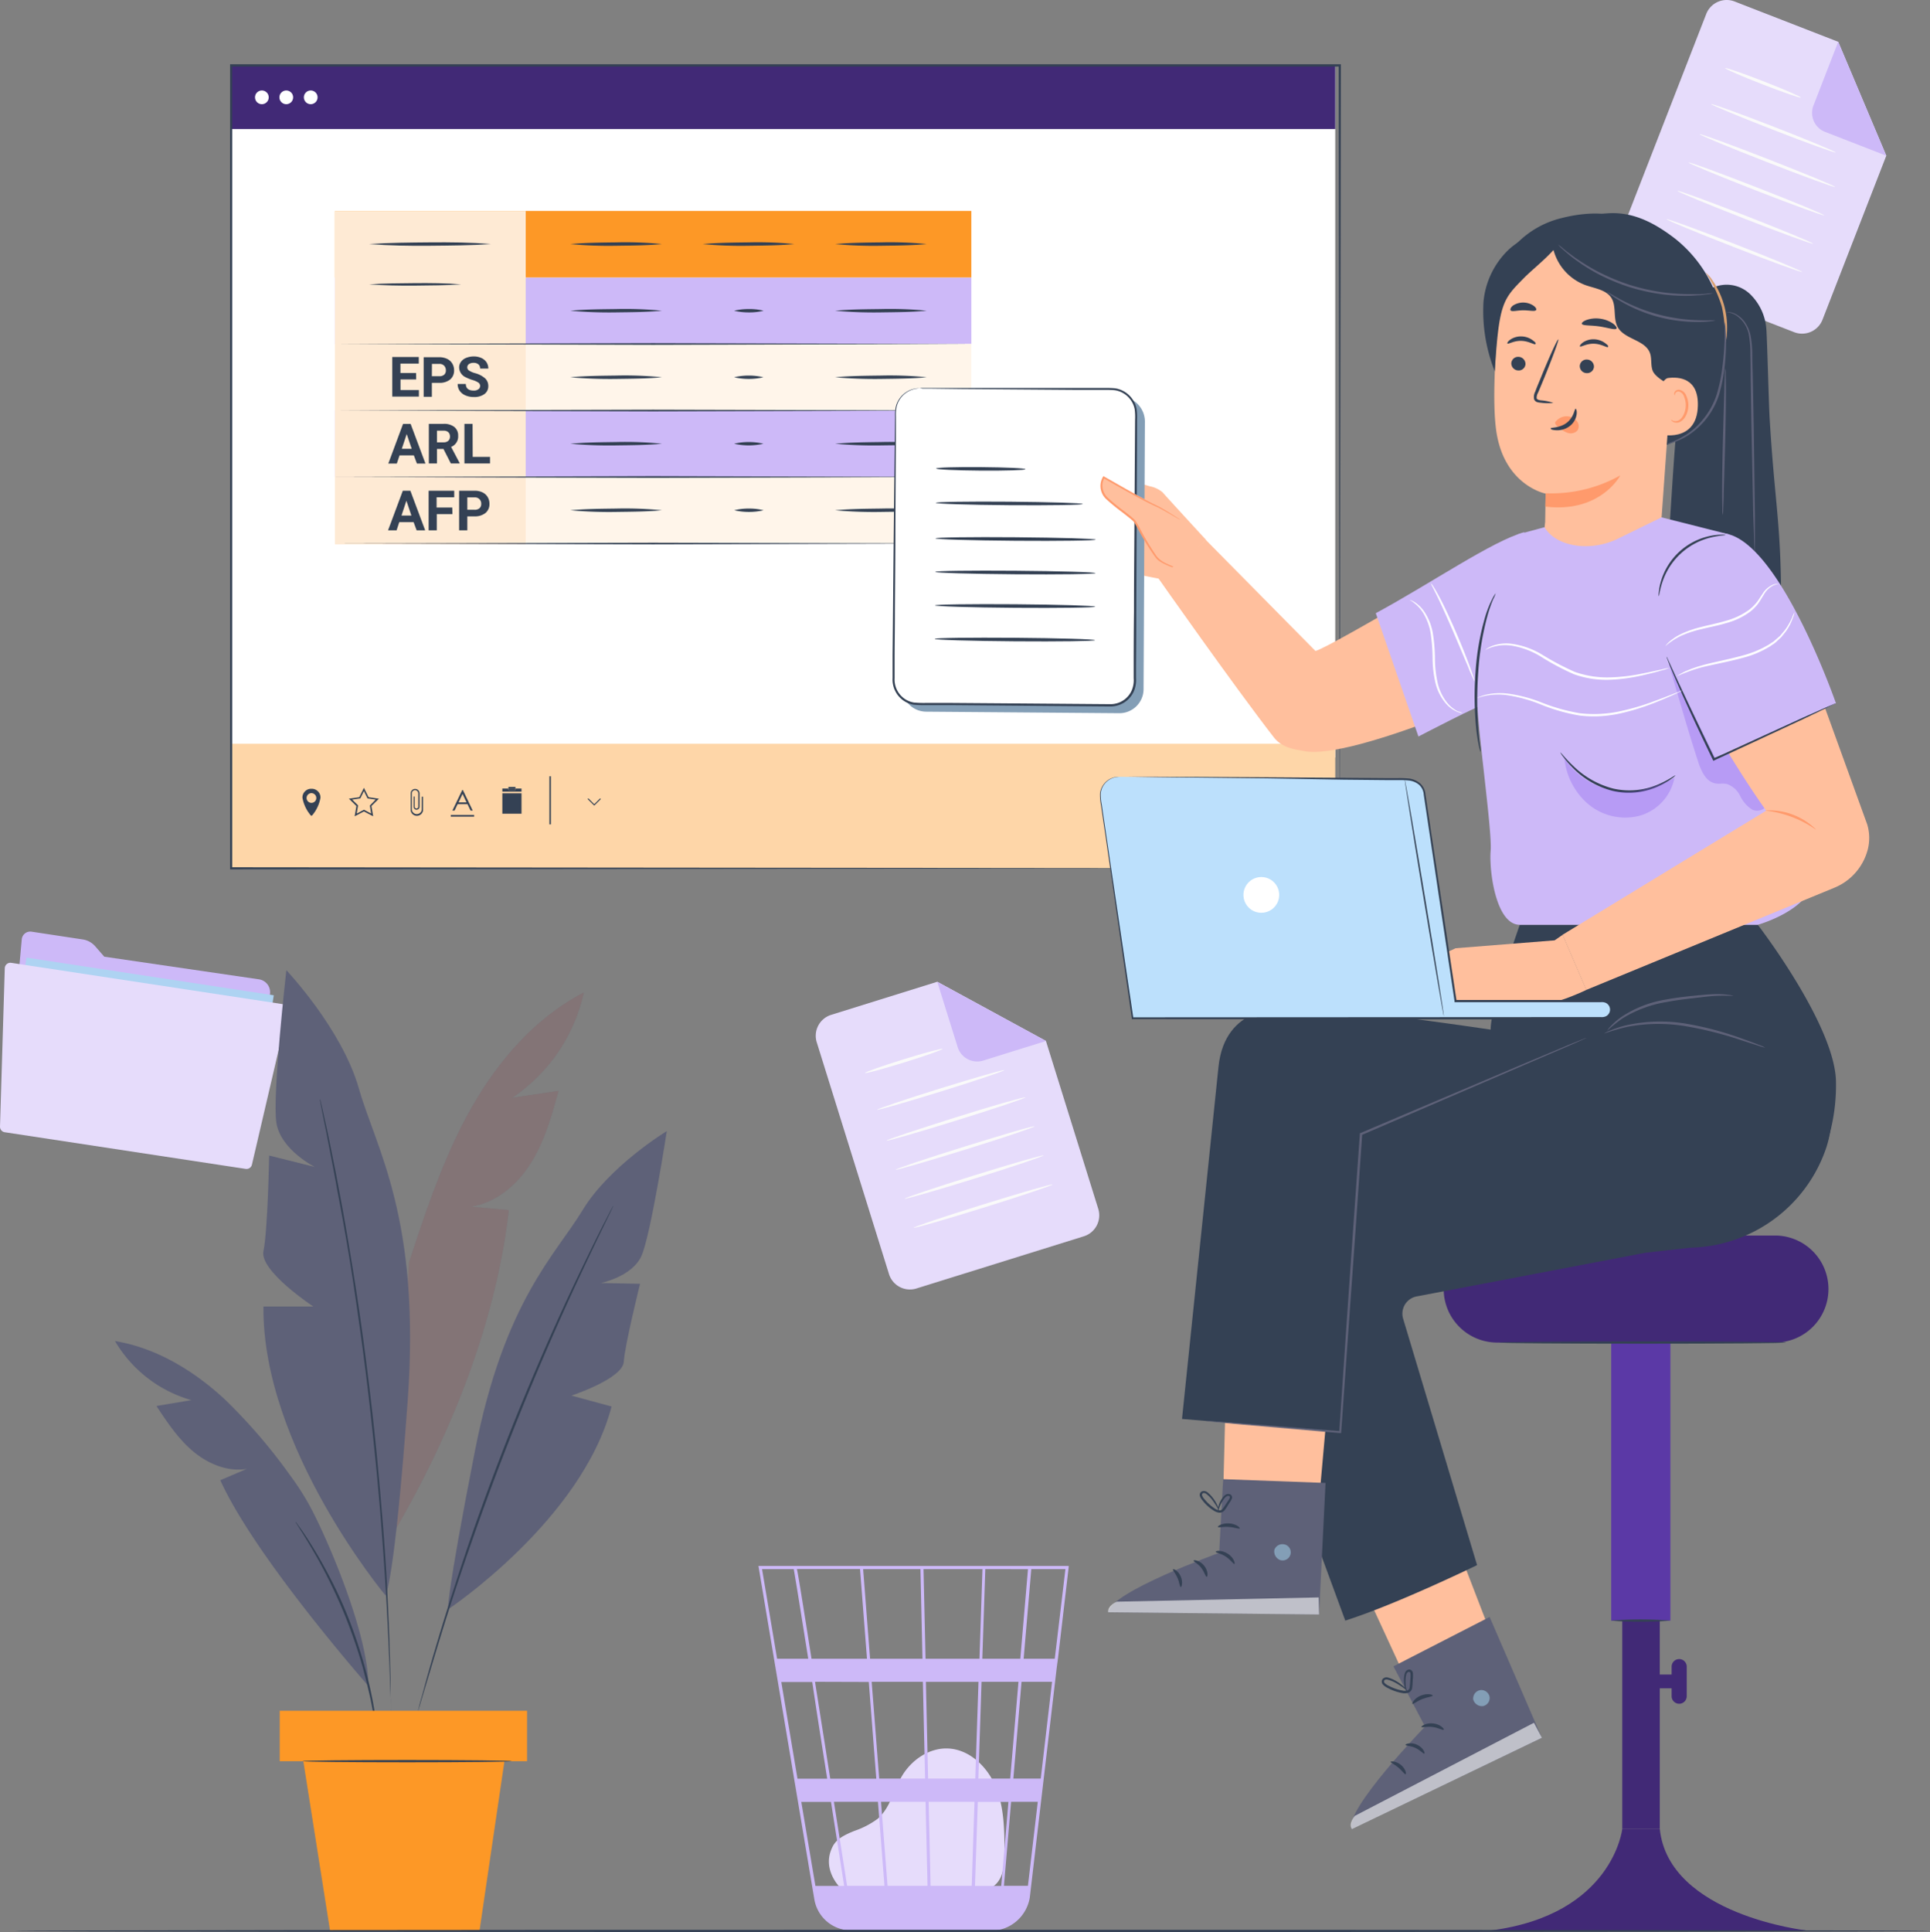 <svg xmlns="http://www.w3.org/2000/svg" width="400.064" height="400.399" viewBox="0 0 400.064 400.399">
  <rect x="0" y="0" width="400.064" height="400.399" fill="#808080" stroke="none"/>
  <g id="Capa_2" data-name="Capa 2" transform="translate(-28.049 -32.281)">
    <g id="Grupo_60096" data-name="Grupo 60096" transform="translate(28.049 32.281)">
      <g id="Grupo_60055" data-name="Grupo 60055" transform="translate(157.217 324.523)">
        <path id="Trazado_110429" data-name="Trazado 110429" d="M225.286,471.451c-1.38-1.185-4.422-4.917-2.078-9.259.884-1.592,2.706-2.379,4.422-3.086a17.632,17.632,0,0,0,4.793-2.485c2.6-2.211,3.316-5.881,5.041-8.843,1.99-3.387,5.686-5.925,9.6-5.748,4.475.2,8.207,3.856,9.9,8.021s1.769,8.8,1.769,13.265c0,2.485-.088,5.306-1.919,6.969-1.68,1.556-4.218,1.574-6.5,1.5l-24.461-.752" transform="translate(-207.741 -404.197)" fill="#e6dcfb"/>
        <path id="Trazado_110430" data-name="Trazado 110430" d="M270.147,399.25H205.83l11.585,69.084a7.711,7.711,0,0,0,5.492,6.146l.23.062c.186.053.371.115.566.15a8.007,8.007,0,0,0,1.309.15v.071l.31-.053h28.67a8.224,8.224,0,0,0,8.083-6.907l5.58-47.6.256-1.892h0l2.211-18.854Zm-12.133,44.066h-6.6l.663-20.048h7.649Zm2.352-20.048h6.323l-2.343,20.048h-5.677ZM241.513,465.54l-.4-17.413h9.5l-.575,17.413Zm-10.276-17.413h9.232l.407,17.413H232.59Zm.716,17.413h-7.747c-.734-4.7-1.689-10.815-2.733-17.413H230.6Zm-1.088-22.223L229.3,423.268h10.612l.46,20.048Zm10.134,0-.46-20.048h10.9l-.663,20.048Zm-.531-24.832-.424-18.571h12.221l-.619,18.571Zm-.637,0h-10.86l-1.441-18.571h11.877Zm-11.5,0h-11.5l-1.132-7.2c-1.2-7.508-1.654-10.338-1.9-11.4h13.088Zm.371,4.811,1.556,20.048h-9.542c-.318-2.034-.646-4.094-.964-6.19-.752-4.731-1.495-9.462-2.193-13.893Zm-8.587,20.048h-6.19L210.57,423.3h6.411c.911,6.164,2,13.062,3.1,20.021Zm.752,4.811c.946,6.022,1.884,11.965,2.733,17.413h-5.96l-2.927-17.413Zm29.846,17.413.584-17.413h6.35l-1.495,17.413Zm1.521-47.082.619-18.571H261.7l-1.592,18.571Zm-39.088-18.571c.256,1.344,1.433,8.649,3.007,18.571H209.7l-3.122-18.571Zm48.541,65.626h-4.97l1.486-17.413h5.527Zm5.562-47.055h-6.447l1.583-18.571h7.075Z" transform="translate(-205.83 -399.25)" fill="#cdb9f8"/>
      </g>
      <g id="Grupo_60057" data-name="Grupo 60057" transform="translate(169.097 203.458)">
        <g id="Grupo_60056" data-name="Grupo 60056">
          <path id="Trazado_110431" data-name="Trazado 110431" d="M274.832,315.1l-34.7,10.815a4.537,4.537,0,0,1-5.686-2.989l-14.972-48.019a4.537,4.537,0,0,1,2.989-5.7l22-6.862L266.97,274.6l10.851,34.807A4.554,4.554,0,0,1,274.832,315.1Z" transform="translate(-219.264 -262.35)" fill="#e6dcfb"/>
          <path id="Trazado_110432" data-name="Trazado 110432" d="M247.76,262.38l4.218,13.521a4.227,4.227,0,0,0,5.306,2.777l13-4.05Z" transform="translate(-222.56 -262.353)" fill="#cdb9f8"/>
        </g>
        <path id="Trazado_110433" data-name="Trazado 110433" d="M246.9,278.067c.053.168-3.493,1.433-7.959,2.812s-8.074,2.361-8.127,2.184,3.537-1.433,7.959-2.812S246.9,277.89,246.9,278.067Z" transform="translate(-220.599 -264.166)" fill="#fafafa"/>
        <path id="Trazado_110434" data-name="Trazado 110434" d="M260.01,283.049c.053.177-5.819,2.158-13.115,4.422s-13.265,3.971-13.265,3.8,5.819-2.158,13.115-4.422S259.957,282.88,260.01,283.049Z" transform="translate(-220.926 -264.743)" fill="#fafafa"/>
        <path id="Trazado_110435" data-name="Trazado 110435" d="M264.633,289.429c.053.177-6.349,2.326-14.3,4.8s-14.45,4.351-14.5,4.174,6.341-2.281,14.3-4.8S264.58,289.261,264.633,289.429Z" transform="translate(-221.18 -265.481)" fill="#fafafa"/>
        <path id="Trazado_110436" data-name="Trazado 110436" d="M266.759,296.238c.053.177-6.35,2.326-14.3,4.8S238,305.391,238,305.214s6.35-2.326,14.308-4.8S266.705,296.026,266.759,296.238Z" transform="translate(-221.431 -266.268)" fill="#fafafa"/>
        <path id="Trazado_110437" data-name="Trazado 110437" d="M268.874,303.048c.053.168-6.35,2.326-14.3,4.8s-14.441,4.342-14.494,4.174,6.341-2.326,14.3-4.8S268.821,302.872,268.874,303.048Z" transform="translate(-221.672 -267.056)" fill="#fafafa"/>
        <path id="Trazado_110438" data-name="Trazado 110438" d="M270.994,309.858c.053.168-6.35,2.317-14.3,4.8S242.253,319,242.2,318.826s6.35-2.326,14.3-4.8S270.941,309.682,270.994,309.858Z" transform="translate(-221.917 -267.844)" fill="#fafafa"/>
      </g>
      <g id="Grupo_60059" data-name="Grupo 60059" transform="translate(335.127)">
        <g id="Grupo_60058" data-name="Grupo 60058">
          <path id="Trazado_110439" data-name="Trazado 110439" d="M443.781,101.117,409.911,87.94a4.554,4.554,0,0,1-2.591-5.89l18.244-46.87a4.546,4.546,0,0,1,5.881-2.591l21.48,8.357,9.966,23.594L449.67,98.525a4.545,4.545,0,0,1-5.89,2.591Z" transform="translate(-407.01 -32.281)" fill="#e6dcfb"/>
          <path id="Trazado_110440" data-name="Trazado 110440" d="M458.221,42.07l-5.129,13.2a4.227,4.227,0,0,0,2.405,5.474l12.69,4.935Z" transform="translate(-412.307 -33.413)" fill="#cdb9f8"/>
        </g>
        <path id="Trazado_110441" data-name="Trazado 110441" d="M448.1,54.331c-.062.168-3.626-1.052-7.959-2.741s-7.782-3.184-7.72-3.352,3.635,1.052,7.959,2.741S448.17,54.163,448.1,54.331Z" transform="translate(-409.949 -34.125)" fill="#fafafa"/>
        <path id="Trazado_110442" data-name="Trazado 110442" d="M454.946,66.688c-.071.168-5.9-1.937-13.017-4.713s-12.84-5.147-12.779-5.306,5.9,1.946,13.017,4.713S455.008,66.538,454.946,66.688Z" transform="translate(-409.571 -35.101)" fill="#fafafa"/>
        <path id="Trazado_110443" data-name="Trazado 110443" d="M454.526,74.658c-.062.168-6.411-2.149-14.149-5.164s-14-5.607-13.937-5.775,6.411,2.14,14.149,5.164S454.6,74.481,454.526,74.658Z" transform="translate(-409.258 -35.916)" fill="#fafafa"/>
        <path id="Trazado_110444" data-name="Trazado 110444" d="M451.946,81.3c-.071.168-6.42-2.14-14.149-5.156s-14.008-5.607-13.937-5.784,6.411,2.149,14.149,5.164S452.008,81.13,451.946,81.3Z" transform="translate(-408.959 -36.684)" fill="#fafafa"/>
        <path id="Trazado_110445" data-name="Trazado 110445" d="M449.326,87.947c-.062.168-6.411-2.14-14.149-5.164s-14-5.607-13.937-5.784,6.411,2.14,14.149,5.164S449.424,87.779,449.326,87.947Z" transform="translate(-408.656 -37.452)" fill="#fafafa"/>
        <path id="Trazado_110446" data-name="Trazado 110446" d="M446.776,94.569c-.071.168-6.42-2.14-14.149-5.156s-14.008-5.607-13.937-5.775,6.411,2.14,14.149,5.156S446.838,94.419,446.776,94.569Z" transform="translate(-408.361 -38.22)" fill="#fafafa"/>
      </g>
      <g id="Grupo_60060" data-name="Grupo 60060" transform="translate(0 193.062)">
        <path id="Trazado_110447" data-name="Trazado 110447" d="M82,260.486a2.706,2.706,0,0,1,2.282,3.078c-.141.946-.274,1.875-.336,2.282l-3.122,20.481a1.769,1.769,0,0,1-2.025,1.5L31.932,280.7a1.769,1.769,0,0,1-1.5-1.937l2.4-26.53a1.769,1.769,0,0,1,2.043-1.618l10.612,1.609a4.271,4.271,0,0,1,2.538,1.38l1.91,2.193Z" transform="translate(-28.323 -250.595)" fill="#cdb9f8"/>
        <rect id="Rectángulo_8909" data-name="Rectángulo 8909" width="51.848" height="31.288" transform="translate(5.488 5.396) rotate(8.65)" fill="#aed3f2"/>
        <path id="Trazado_110448" data-name="Trazado 110448" d="M29.04,258.987l-.99,32.853a1.15,1.15,0,0,0,.973,1.176l49.956,7.6a1.15,1.15,0,0,0,1.291-.884l7.42-31.836a1.15,1.15,0,0,0-.937-1.406l-56.385-8.578a1.159,1.159,0,0,0-1.326,1.079Z" transform="translate(-28.049 -251.439)" fill="#e6dcfb"/>
      </g>
      <g id="Grupo_60062" data-name="Grupo 60062" transform="translate(23.833 201.07)">
        <path id="Trazado_110449" data-name="Trazado 110449" d="M159.751,264.86c-10.134,5.244-17.9,14.282-23.488,24.24s-9.188,20.87-12.761,31.712l-3.122,55.908c11.8-20.057,21.224-43.642,23.815-66.767l-7.844-.7c5.262-.8,9.675-4.616,12.487-9.135s4.254-9.728,5.669-14.866l-9.577,1.424A35.462,35.462,0,0,0,159.751,264.86Z" transform="translate(-62.562 -260.253)" fill="#5e6178"/>
        <g id="Grupo_60061" data-name="Grupo 60061" transform="translate(57.818 4.607)" opacity="0.3">
          <path id="Trazado_110450" data-name="Trazado 110450" d="M159.751,264.86c-10.134,5.244-17.9,14.282-23.488,24.24s-9.188,20.87-12.761,31.712l-3.122,55.908c11.8-20.057,21.224-43.642,23.815-66.767l-7.844-.7c5.262-.8,9.675-4.616,12.487-9.135s4.254-9.728,5.669-14.866l-9.577,1.424A35.462,35.462,0,0,0,159.751,264.86Z" transform="translate(-120.38 -264.86)" fill="#d9a171"/>
        </g>
        <path id="Trazado_110451" data-name="Trazado 110451" d="M115.094,389.214S89.5,358.58,89.794,329.344h10.338s-11.222-7.393-10.338-11.5,1.185-19.791,1.185-19.791l9.454,2.361s-7.075-3.537-7.959-9.153,2.069-31.615,2.069-31.615,11.5,12.115,15.034,24.523,12.849,26.884,10.117,64.689S115.094,389.214,115.094,389.214Z" transform="translate(-59.019 -259.65)" fill="#5e6178"/>
        <path id="Trazado_110452" data-name="Trazado 110452" d="M133.079,396.465S160.811,378,166.966,354.424l-8.313-2.264s10.612-3.484,10.842-7,3.378-16.166,3.378-16.166l-8.118-.168s6.473-1.3,8.41-5.615,5.253-25.867,5.253-25.867-11.912,7.216-17.474,16.413-16.21,18.8-22.285,49.8S133.079,396.465,133.079,396.465Z" transform="translate(-64.03 -264.01)" fill="#5e6178"/>
        <path id="Trazado_110453" data-name="Trazado 110453" d="M103.05,289.83a1.239,1.239,0,0,1,.1.318c.053.23.124.548.221.937l.814,3.635c.354,1.583.769,3.537,1.212,5.766s.99,4.82,1.5,7.667c1.1,5.677,2.255,12.469,3.449,20.021s2.3,15.918,3.325,24.655,1.769,17.147,2.388,24.761.99,14.5,1.212,20.278c.15,2.892.212,5.509.283,7.8s.124,4.28.133,5.9,0,2.839.044,3.723v.964a2.465,2.465,0,0,1,0,.336,1.255,1.255,0,0,1,0-.336v-.964c0-.884-.071-2.131-.133-3.723s-.106-3.59-.212-5.89-.186-4.908-.354-7.791c-.274-5.775-.725-12.646-1.318-20.269s-1.415-15.98-2.414-24.761-2.167-17.085-3.3-24.638-2.379-14.362-3.458-20c-.5-2.848-1.008-5.421-1.441-7.676s-.8-4.192-1.132-5.775-.548-2.794-.725-3.652c-.071-.407-.133-.716-.177-.955A1.891,1.891,0,0,1,103.05,289.83Z" transform="translate(-60.558 -263.141)" fill="#344154"/>
        <path id="Trazado_110454" data-name="Trazado 110454" d="M107.529,418.031s-23.426-26.574-30.7-42.642l5.492-2.343c-3.979.654-8.056-1.052-11.143-3.652s-5.359-6.013-7.579-9.383l7.234-1.22A26.893,26.893,0,0,1,55,346.55c8.534,1.406,16.254,6.093,22.621,11.947a113.533,113.533,0,0,1,13.707,15.918,53.483,53.483,0,0,1,5.306,8.755C100.614,391.271,107.538,408.268,107.529,418.031Z" transform="translate(-55 -269.702)" fill="#5e6178"/>
        <path id="Trazado_110455" data-name="Trazado 110455" d="M166.527,314.83a1.017,1.017,0,0,1-.106.274c-.1.195-.212.451-.363.769-.336.707-.814,1.689-1.424,2.945-1.256,2.556-3.033,6.27-5.191,10.868s-4.643,10.126-7.313,16.3-5.465,13-8.269,20.234-5.306,14.193-7.5,20.543-4.05,12.115-5.545,16.979-2.653,8.8-3.475,11.5c-.4,1.335-.707,2.388-.929,3.139-.106.336-.186.6-.256.814a1.266,1.266,0,0,1-.1.274,1.122,1.122,0,0,1,.053-.292c.053-.212.124-.486.2-.822l.884-3.166c.725-2.75,1.857-6.712,3.325-11.576s3.3-10.612,5.456-17.023,4.678-13.327,7.464-20.57,5.642-14.07,8.322-20.242,5.209-11.673,7.411-16.263,4.015-8.277,5.306-10.807c.646-1.238,1.15-2.211,1.5-2.909l.407-.752a1.132,1.132,0,0,1,.133-.212Z" transform="translate(-63.219 -266.033)" fill="#344154"/>
        <path id="Trazado_110456" data-name="Trazado 110456" d="M114.4,434.308a1.672,1.672,0,0,1-.106-.486c-.062-.371-.141-.84-.23-1.406-.177-1.229-.486-3-.884-5.173s-1.026-4.74-1.769-7.57-1.769-5.89-2.945-9.047-2.5-6.111-3.776-8.746-2.538-4.952-3.652-6.862-2.06-3.449-2.733-4.484l-.761-1.211a1.769,1.769,0,0,1-.239-.442,2.155,2.155,0,0,1,.318.389l.831,1.158c.725,1.008,1.716,2.52,2.865,4.422s2.45,4.218,3.767,6.845a87.458,87.458,0,0,1,3.829,8.773c1.176,3.175,2.149,6.261,2.918,9.1s1.318,5.43,1.7,7.623.646,3.971.769,5.209l.133,1.424A1.9,1.9,0,0,1,114.4,434.308Z" transform="translate(-59.894 -274.598)" fill="#344154"/>
        <rect id="Rectángulo_8910" data-name="Rectángulo 8910" width="51.265" height="10.453" transform="translate(34.153 153.467)" fill="#fd9826"/>
        <path id="Trazado_110457" data-name="Trazado 110457" d="M99.15,445.01l5.545,35.17h30.969l5.173-35.17Z" transform="translate(-60.107 -281.09)" fill="#fd9826"/>
        <path id="Trazado_110458" data-name="Trazado 110458" d="M142.335,444.969c0,.133-9.728.239-21.657.239s-21.657-.106-21.657-.239,9.728-.239,21.657-.239S142.335,444.845,142.335,444.969Z" transform="translate(-60.092 -281.058)" fill="#344154"/>
      </g>
      <g id="Grupo_60067" data-name="Grupo 60067" transform="translate(47.693 13.317)">
        <g id="Grupo_60066" data-name="Grupo 60066" transform="translate(0.088 0.283)">
          <rect id="Rectángulo_8911" data-name="Rectángulo 8911" width="228.909" height="143.386" transform="translate(0.088)" fill="#fff"/>
          <path id="Rectángulo_8912" data-name="Rectángulo 8912" d="M0,0H228.909V13.141H0Z" transform="translate(0.088)" fill="#412976"/>
          <path id="Rectángulo_8913" data-name="Rectángulo 8913" d="M0,0H229V25.849H0Z" transform="translate(0 140.538)" fill="#fed6a8"/>
          <path id="Trazado_110459" data-name="Trazado 110459" d="M115.464,219.469l-1.68-.248-.752-1.521-.752,1.521-1.68.248,1.212,1.185-.009.08-.274,1.6,1.5-.8,1.5.8-.283-1.68.053-.053Z" transform="translate(-85.379 -67.328)" fill="none" opacity="0"/>
          <path id="Trazado_110460" data-name="Trazado 110460" d="M100.918,218.15a1.008,1.008,0,1,0,1.008,1.008A1.008,1.008,0,0,0,100.918,218.15Z" transform="translate(-84.142 -67.38)" fill="none" opacity="0"/>
          <path id="Trazado_110461" data-name="Trazado 110461" d="M135.169,220.346h2.052l.646,1.335h.433l-2.043-4.271h-.115l-2.052,4.271h.442Zm1.026-2.131.831,1.769h-1.663Z" transform="translate(-88.096 -67.295)" fill="#344154"/>
          <rect id="Rectángulo_8914" data-name="Rectángulo 8914" width="4.846" height="0.345" transform="translate(45.658 155.298)" fill="#344154"/>
          <path id="Trazado_110462" data-name="Trazado 110462" d="M100.974,217.13h-.327a1.813,1.813,0,0,0-1.707,1.839,7.694,7.694,0,0,0,1.707,3.652s.124.221.327,0a7.693,7.693,0,0,0,1.707-3.652A1.813,1.813,0,0,0,100.974,217.13Zm-.168,2.918a1.008,1.008,0,1,1,1.008-1.008,1.008,1.008,0,0,1-1.008,1.008Z" transform="translate(-84.03 -67.262)" fill="#344154"/>
          <path id="Trazado_110463" data-name="Trazado 110463" d="M126.618,221.437a1.044,1.044,0,0,1-2.078,0v-3.352a.672.672,0,0,1,1.344,0v2.839h0a.389.389,0,0,1-.371.3.4.4,0,0,1-.371-.3v-2.193h-.221v2.1h0v.1h0a.619.619,0,0,0,.61.539.637.637,0,0,0,.619-.539h0v-.053a.381.381,0,0,1,0-.044h0V218.05h0a.92.92,0,0,0-1.839,0h0v3.537h0a1.291,1.291,0,0,0,2.565,0h0v-2.821h-.248Z" transform="translate(-86.965 -67.262)" fill="#344154"/>
          <path id="Trazado_110464" data-name="Trazado 110464" d="M113.9,218.846l-.955-1.946-.964,1.946-2.149.31,1.556,1.521-.363,2.131,1.919-1.008,1.919,1.008-.363-2.131,1.548-1.521Zm.548,3.4-1.5-.8-1.5.8.274-1.592v-.124l-1.212-1.185,1.68-.248.752-1.521.752,1.521,1.68.248-1.15,1.185-.053.053Z" transform="translate(-85.29 -67.236)" fill="#344154"/>
          <path id="Trazado_110465" data-name="Trazado 110465" d="M157.14,214.2h-.31v9.966h.31ZM156.98,224.166Z" transform="translate(-90.726 -66.923)" fill="#344154"/>
          <rect id="Rectángulo_8915" data-name="Rectángulo 8915" width="3.971" height="4.227" transform="translate(56.35 150.805)" fill="#344154"/>
          <path id="Trazado_110466" data-name="Trazado 110466" d="M147.056,217.07v.318h1.459v-.318h1.256v.646H145.8v-.646Z" transform="translate(-89.45 -67.255)" fill="#344154"/>
          <rect id="Rectángulo_8916" data-name="Rectángulo 8916" width="1.459" height="0.327" transform="translate(57.605 149.488)" fill="#344154"/>
          <rect id="Rectángulo_8917" data-name="Rectángulo 8917" width="1.459" height="0.327" transform="translate(57.605 149.815)" fill="#344154"/>
          <path id="Trazado_110467" data-name="Trazado 110467" d="M167.161,220.59l1.22-1.22.142.15-1.362,1.362-1.371-1.362.15-.15Z" transform="translate(-91.763 -67.521)" fill="#344154"/>
          <g id="Grupo_60063" data-name="Grupo 60063" transform="translate(5.076 5.147)">
            <circle id="Elipse_4285" data-name="Elipse 4285" cx="1.424" cy="1.424" r="1.424" fill="#fff"/>
            <circle id="Elipse_4286" data-name="Elipse 4286" cx="1.424" cy="1.424" r="1.424" transform="translate(5.058)" fill="#fff"/>
            <circle id="Elipse_4287" data-name="Elipse 4287" cx="1.424" cy="1.424" r="1.424" transform="translate(10.126)" fill="#fff"/>
          </g>
          <g id="Grupo_60065" data-name="Grupo 60065" transform="translate(21.648 30.112)">
            <rect id="Rectángulo_8918" data-name="Rectángulo 8918" width="131.916" height="13.787" transform="translate(0 13.796)" fill="#cdb9f8"/>
            <rect id="Rectángulo_8919" data-name="Rectángulo 8919" width="131.916" height="13.787" fill="#fd9826"/>
            <rect id="Rectángulo_8920" data-name="Rectángulo 8920" width="131.916" height="13.787" transform="translate(0 27.565)" fill="#fff5ea"/>
            <rect id="Rectángulo_8921" data-name="Rectángulo 8921" width="131.916" height="13.787" transform="translate(0 41.36)" fill="#cdb9f8"/>
            <rect id="Rectángulo_8922" data-name="Rectángulo 8922" width="131.916" height="13.787" transform="translate(0 55.147)" fill="#fff5ea"/>
            <rect id="Rectángulo_8923" data-name="Rectángulo 8923" width="39.547" height="69.102" fill="#feead4"/>
            <path id="Trazado_110468" data-name="Trazado 110468" d="M106.56,112.858l65.954-.168,65.954.168-65.954.186Z" transform="translate(-106.56 -85.293)" fill="#344154"/>
            <path id="Trazado_110469" data-name="Trazado 110469" d="M106.56,128.458l65.954-.168,65.954.168-65.954.177Z" transform="translate(-106.56 -87.098)" fill="#344154"/>
            <path id="Trazado_110470" data-name="Trazado 110470" d="M106.56,144.046l65.954-.186,65.954.186-65.954.168Z" transform="translate(-106.56 -88.899)" fill="#344154"/>
            <path id="Trazado_110471" data-name="Trazado 110471" d="M106.56,159.628l65.954-.168,65.954.168-65.954.177Z" transform="translate(-106.56 -90.703)" fill="#344154"/>
            <path id="Trazado_110472" data-name="Trazado 110472" d="M114.55,89.423c4.209-.274,8.419-.31,12.628-.345s8.419,0,12.637.345c-4.218.292-8.419.31-12.637.354S118.759,89.742,114.55,89.423Z" transform="translate(-107.484 -82.561)" fill="#344154"/>
            <path id="Trazado_110473" data-name="Trazado 110473" d="M114.55,98.885c3.184-.212,6.367-.23,9.551-.256s6.367,0,9.56.256c-3.192.212-6.367.221-9.56.256S117.734,99.1,114.55,98.885Z" transform="translate(-107.484 -83.666)" fill="#344154"/>
            <path id="Trazado_110474" data-name="Trazado 110474" d="M161.73,89.422c3.157-.274,6.332-.31,9.489-.345a77.439,77.439,0,0,1,9.5.345c-3.157.292-6.323.31-9.5.354A85.247,85.247,0,0,1,161.73,89.422Z" transform="translate(-112.941 -82.559)" fill="#344154"/>
            <path id="Trazado_110475" data-name="Trazado 110475" d="M161.73,105.05c3.157-.3,6.332-.31,9.489-.354a75.725,75.725,0,0,1,9.5.354c-3.157.292-6.323.3-9.5.345A89.725,89.725,0,0,1,161.73,105.05Z" transform="translate(-112.941 -84.366)" fill="#344154"/>
            <path id="Trazado_110476" data-name="Trazado 110476" d="M161.73,120.641c3.157-.292,6.332-.31,9.489-.354a77.442,77.442,0,0,1,9.5.354c-3.157.292-6.323.3-9.5.345A94.717,94.717,0,0,1,161.73,120.641Z" transform="translate(-112.941 -86.169)" fill="#344154"/>
            <path id="Trazado_110477" data-name="Trazado 110477" d="M161.73,136.212c3.157-.274,6.332-.3,9.489-.345a77.442,77.442,0,0,1,9.5.345c-3.157.3-6.323.31-9.5.354A87.431,87.431,0,0,1,161.73,136.212Z" transform="translate(-112.941 -87.971)" fill="#344154"/>
            <path id="Trazado_110478" data-name="Trazado 110478" d="M161.73,151.811c3.157-.292,6.332-.31,9.489-.354a77.436,77.436,0,0,1,9.5.354c-3.157.292-6.323.3-9.5.345a89.731,89.731,0,0,1-9.489-.345Z" transform="translate(-112.941 -89.775)" fill="#344154"/>
            <path id="Trazado_110479" data-name="Trazado 110479" d="M192.76,89.422c3.175-.274,6.332-.31,9.507-.345a77.363,77.363,0,0,1,9.489.345c-3.166.292-6.332.31-9.489.354a85.485,85.485,0,0,1-9.507-.354Z" transform="translate(-116.531 -82.559)" fill="#344154"/>
            <path id="Trazado_110480" data-name="Trazado 110480" d="M200.13,151.814a12.5,12.5,0,0,1,3.077-.354,12.09,12.09,0,0,1,3.024.354,13.468,13.468,0,0,1-6.058,0Z" transform="translate(-117.383 -89.778)" fill="#344154"/>
            <path id="Trazado_110481" data-name="Trazado 110481" d="M200.13,136.215a13.512,13.512,0,0,1,6.067,0A13.265,13.265,0,0,1,200.13,136.215Z" transform="translate(-117.383 -87.975)" fill="#344154"/>
            <path id="Trazado_110482" data-name="Trazado 110482" d="M200.13,120.644a13.265,13.265,0,0,1,6.067,0A13.512,13.512,0,0,1,200.13,120.644Z" transform="translate(-117.383 -86.173)" fill="#344154"/>
            <path id="Trazado_110483" data-name="Trazado 110483" d="M200.13,105.054a12.5,12.5,0,0,1,3.077-.354,11.69,11.69,0,0,1,3.024.354,12.072,12.072,0,0,1-3.024.345,12.938,12.938,0,0,1-3.077-.345Z" transform="translate(-117.383 -84.369)" fill="#344154"/>
            <path id="Trazado_110484" data-name="Trazado 110484" d="M223.8,89.422c3.166-.274,6.323-.31,9.5-.345a77.3,77.3,0,0,1,9.489.345c-3.157.292-6.332.31-9.489.354a85.326,85.326,0,0,1-9.5-.354Z" transform="translate(-120.121 -82.559)" fill="#344154"/>
            <path id="Trazado_110485" data-name="Trazado 110485" d="M223.8,105.05c3.166-.3,6.323-.31,9.5-.354a75.6,75.6,0,0,1,9.489.354c-3.157.292-6.332.3-9.489.345a89.8,89.8,0,0,1-9.5-.345Z" transform="translate(-120.121 -84.366)" fill="#344154"/>
            <path id="Trazado_110486" data-name="Trazado 110486" d="M223.8,120.641c3.166-.292,6.323-.31,9.5-.354a77.3,77.3,0,0,1,9.489.354c-3.157.292-6.332.3-9.489.345a94.792,94.792,0,0,1-9.5-.345Z" transform="translate(-120.121 -86.169)" fill="#344154"/>
            <path id="Trazado_110487" data-name="Trazado 110487" d="M223.8,136.212c3.166-.274,6.323-.3,9.5-.345a77.31,77.31,0,0,1,9.489.345c-3.157.3-6.332.31-9.489.354a87.548,87.548,0,0,1-9.5-.354Z" transform="translate(-120.121 -87.971)" fill="#344154"/>
            <path id="Trazado_110488" data-name="Trazado 110488" d="M223.8,151.811c3.166-.292,6.323-.31,9.5-.354a77.3,77.3,0,0,1,9.489.354c-3.157.292-6.332.3-9.489.345A89.818,89.818,0,0,1,223.8,151.811Z" transform="translate(-120.121 -89.775)" fill="#344154"/>
            <g id="Grupo_60064" data-name="Grupo 60064" transform="translate(11.01 30.155)">
              <path id="Trazado_110489" data-name="Trazado 110489" d="M124.952,120.592h-3.246v2.2h3.811v1.353H120V115.94h5.492v1.371h-3.8v1.954h3.245Z" transform="translate(-119.125 -115.825)" fill="#344154"/>
              <path id="Trazado_110490" data-name="Trazado 110490" d="M129.058,121.3V124.2h-1.7V115.99h3.219a3.768,3.768,0,0,1,1.627.336,2.494,2.494,0,0,1,1.079.964,2.653,2.653,0,0,1,.38,1.415,2.379,2.379,0,0,1-.822,1.91,3.484,3.484,0,0,1-2.264.69Zm0-1.371h1.521a1.468,1.468,0,0,0,1.026-.31,1.141,1.141,0,0,0,.354-.884,1.362,1.362,0,0,0-.354-.982,1.335,1.335,0,0,0-.982-.38h-1.548Z" transform="translate(-119.976 -115.83)" fill="#344154"/>
              <path id="Trazado_110491" data-name="Trazado 110491" d="M139.993,121.983a.884.884,0,0,0-.345-.734,4.289,4.289,0,0,0-1.212-.548,8.133,8.133,0,0,1-1.4-.557,2.282,2.282,0,0,1-1.4-2.034,1.937,1.937,0,0,1,.38-1.185,2.352,2.352,0,0,1,1.07-.814,4.1,4.1,0,0,1,1.583-.3,3.7,3.7,0,0,1,1.565.318,2.5,2.5,0,0,1,1.07.884,2.414,2.414,0,0,1,.38,1.318h-1.7a1.105,1.105,0,0,0-.354-.884,1.486,1.486,0,0,0-1-.31,1.618,1.618,0,0,0-.964.256.831.831,0,0,0-.345.7.787.787,0,0,0,.407.663,4.351,4.351,0,0,0,1.185.513,5.111,5.111,0,0,1,2.1,1.079,2.122,2.122,0,0,1,.663,1.6,1.981,1.981,0,0,1-.814,1.671,3.537,3.537,0,0,1-2.167.6,4.227,4.227,0,0,1-1.769-.345,2.733,2.733,0,0,1-1.185-.946,2.45,2.45,0,0,1-.407-1.406h1.689c0,.884.548,1.362,1.627,1.362a1.512,1.512,0,0,0,.937-.248.778.778,0,0,0,.389-.654Z" transform="translate(-120.9 -115.809)" fill="#344154"/>
              <path id="Trazado_110492" data-name="Trazado 110492" d="M124.367,138.148H121.4l-.566,1.689H119.07l3.051-8.207H123.7l3.069,8.207H125Zm-2.5-1.371h2.052l-1.035-3.051Z" transform="translate(-119.017 -117.639)" fill="#344154"/>
              <path id="Trazado_110493" data-name="Trazado 110493" d="M131.6,136.809h-1.344v3.007H128.57v-8.207h3.051a3.422,3.422,0,0,1,2.237.646,2.229,2.229,0,0,1,.787,1.831,2.3,2.3,0,0,1-1.459,2.3l1.769,3.352v.08h-1.822Zm-1.344-1.371h1.362a1.433,1.433,0,0,0,.99-.318,1.176,1.176,0,0,0,.345-.884,1.247,1.247,0,0,0-.327-.884,1.371,1.371,0,0,0-1.008-.327h-1.362Z" transform="translate(-120.116 -117.636)" fill="#344154"/>
              <path id="Trazado_110494" data-name="Trazado 110494" d="M138.626,138.455h3.59v1.362H136.91V131.61H138.6Z" transform="translate(-121.08 -117.637)" fill="#344154"/>
              <path id="Trazado_110495" data-name="Trazado 110495" d="M124.307,153.789h-2.971l-.557,1.7H119.01l3.06-8.207h1.565l3.069,8.207h-1.769Zm-2.511-1.362h2.052l-1.035-3.077Z" transform="translate(-119.01 -119.45)" fill="#344154"/>
              <path id="Trazado_110496" data-name="Trazado 110496" d="M133.455,152.126h-3.245v3.36H128.52V147.28h5.306v1.362h-3.652v2.122h3.245Z" transform="translate(-120.11 -119.45)" fill="#344154"/>
              <path id="Trazado_110497" data-name="Trazado 110497" d="M137.368,152.595v2.892h-1.7V147.28h3.2a3.644,3.644,0,0,1,1.627.336,2.476,2.476,0,0,1,1.079.955,2.653,2.653,0,0,1,.38,1.424,2.361,2.361,0,0,1-.822,1.9,3.537,3.537,0,0,1-2.29.7Zm0-1.371h1.5a1.468,1.468,0,0,0,1.026-.318,1.141,1.141,0,0,0,.354-.884,1.273,1.273,0,0,0-1.335-1.362h-1.548Z" transform="translate(-120.937 -119.449)" fill="#344154"/>
            </g>
          </g>
        </g>
        <path id="Trazado_110498" data-name="Trazado 110498" d="M311.977,214.01c0-1.6-.071-65.485-.195-166.387l.195.195H82.175l.239-.239V213.966l-.212-.212,229.82.212-229.82.221H81.98V47.34H312.234v.195C312.057,148.525,311.986,212.41,311.977,214.01Z" transform="translate(-81.98 -47.34)" fill="#344154"/>
      </g>
      <g id="Grupo_60095" data-name="Grupo 60095" transform="translate(185.011 44.168)">
        <g id="Grupo_60068" data-name="Grupo 60068" transform="translate(114.248 211.88)">
          <rect id="Rectángulo_8924" data-name="Rectángulo 8924" width="5.315" height="2.856" transform="translate(43.5 90.98)" fill="#412976"/>
          <rect id="Rectángulo_8925" data-name="Rectángulo 8925" width="12.266" height="60.833" transform="translate(34.728 18.978)" fill="#5b39a6"/>
          <path id="Trazado_110499" data-name="Trazado 110499" d="M435.154,344H377.548a11.09,11.09,0,0,1-11.1-11.09h0a11.09,11.09,0,0,1,11.1-11.09h57.57a11.089,11.089,0,0,1,11.09,11.09h0A11.09,11.09,0,0,1,435.154,344Z" transform="translate(-366.45 -321.82)" fill="#412976"/>
          <rect id="Rectángulo_8926" data-name="Rectángulo 8926" width="7.773" height="43.173" transform="translate(37.018 79.802)" fill="#412976"/>
          <path id="Trazado_110500" data-name="Trazado 110500" d="M377.457,481.927c-1.53.195,65.494,0,65.494,0s-28.59-3.192-30.439-21.047h-7.773S402.784,478.673,377.457,481.927Z" transform="translate(-367.72 -337.905)" fill="#412976"/>
          <path id="Trazado_110501" data-name="Trazado 110501" d="M438.934,346.869c0,.133-13.265.239-29.722.239s-29.731-.106-29.731-.239,13.265-.239,29.731-.239S438.934,346.736,438.934,346.869Z" transform="translate(-367.957 -324.69)" fill="#344154"/>
          <path id="Trazado_110502" data-name="Trazado 110502" d="M417.971,412.029a80.265,80.265,0,0,1-12.381,0,80.242,80.242,0,0,1,12.381,0Z" transform="translate(-370.977 -332.227)" fill="#344154"/>
          <path id="Trazado_110503" data-name="Trazado 110503" d="M421.445,430.339h0a1.565,1.565,0,0,1-1.565-1.565v-6.128a1.565,1.565,0,0,1,1.565-1.565h0a1.565,1.565,0,0,1,1.565,1.565v6.128A1.565,1.565,0,0,1,421.445,430.339Z" transform="translate(-372.63 -333.301)" fill="#412976"/>
        </g>
        <g id="Grupo_60094" data-name="Grupo 60094">
          <g id="Grupo_60074" data-name="Grupo 60074" transform="translate(0 33.484)">
            <g id="Grupo_60069" data-name="Grupo 60069" transform="translate(40.574 20.683)">
              <path id="Trazado_110504" data-name="Trazado 110504" d="M283.14,146.487s2.7-2.945,3.537-3.007,9.215,2.441,9.215,2.441a5.722,5.722,0,0,1,2.653,1.256c.752.884,9.029,9.878,9.029,9.878l-9.259,8.109s-10.789-1.937-11.726-3.069-1.689-2.945-1.008-3.537a4.705,4.705,0,0,1-.619-2.653,17.68,17.68,0,0,1,.557-1.91s-1.627-1.158-1.689-1.972a3.279,3.279,0,0,0-.309-1.256l-.38-.628Z" transform="translate(-283.14 -143.479)" fill="#ffbf9d"/>
              <path id="Trazado_110505" data-name="Trazado 110505" d="M286.933,148.87c.044,0,0,.283-.15.7a3.263,3.263,0,0,1-1.017,1.406,2.087,2.087,0,0,1-1.716.4c-.46-.115-.646-.363-.61-.389s.265.088.654.124a2.184,2.184,0,0,0,1.441-.442,4.165,4.165,0,0,0,1-1.22C286.747,149.082,286.879,148.843,286.933,148.87Z" transform="translate(-283.174 -144.102)" fill="#ff9a6c"/>
            </g>
            <g id="Grupo_60073" data-name="Grupo 60073">
              <g id="Grupo_60070" data-name="Grupo 60070" transform="translate(1.99 4.413)">
                <path id="Trazado_110506" data-name="Trazado 110506" d="M245,125.08a5.005,5.005,0,0,0-5.058,4.97l-.433,55.4a5.005,5.005,0,0,0,4.97,5.05l40.034.318a5.005,5.005,0,0,0,5.041-4.97l.274-55.439a5.138,5.138,0,0,0-5.111-5.165Z" transform="translate(-239.51 -125.08)" fill="#839eb6"/>
                <path id="Trazado_110507" data-name="Trazado 110507" d="M268.078,144.052c0,.2-4.148.327-9.259.292s-9.259-.239-9.259-.442,4.148-.327,9.259-.283S268.078,143.849,268.078,144.052Z" transform="translate(-240.672 -127.223)" fill="#839eb6"/>
                <path id="Trazado_110508" data-name="Trazado 110508" d="M280.013,152.195c0,.2-6.827.31-15.246.248s-15.237-.283-15.237-.486,6.827-.31,15.246-.239S280.013,151.965,280.013,152.195Z" transform="translate(-240.669 -128.158)" fill="#839eb6"/>
                <path id="Trazado_110509" data-name="Trazado 110509" d="M282.653,160.543c0,.2-7.446.31-16.617.239s-16.617-.3-16.617-.5,7.446-.309,16.617-.23S282.653,160.349,282.653,160.543Z" transform="translate(-240.656 -129.122)" fill="#839eb6"/>
                <path id="Trazado_110510" data-name="Trazado 110510" d="M282.574,168.4c0,.2-7.437.3-16.608.23s-16.617-.292-16.617-.5,7.446-.3,16.617-.23S282.583,168.2,282.574,168.4Z" transform="translate(-240.648 -130.031)" fill="#839eb6"/>
                <path id="Trazado_110511" data-name="Trazado 110511" d="M282.514,176.253c0,.2-7.437.31-16.617.239s-16.608-.3-16.608-.5,7.437-.31,16.617-.23S282.514,176.058,282.514,176.253Z" transform="translate(-240.641 -130.94)" fill="#839eb6"/>
                <path id="Trazado_110512" data-name="Trazado 110512" d="M282.454,184.112c0,.2-7.437.3-16.617.23s-16.608-.292-16.608-.5,7.437-.3,16.617-.23S282.454,183.953,282.454,184.112Z" transform="translate(-240.634 -131.848)" fill="#839eb6"/>
              </g>
              <g id="Grupo_60072" data-name="Grupo 60072" transform="translate(0 2.755)">
                <g id="Grupo_60071" data-name="Grupo 60071">
                  <path id="Trazado_110513" data-name="Trazado 110513" d="M242.913,123.21a5.005,5.005,0,0,0-5.05,4.97l-.433,55.4a5.005,5.005,0,0,0,4.97,5.05l40.025.318a5.005,5.005,0,0,0,5.049-4.97l.274-55.439a5.138,5.138,0,0,0-5.111-5.165Z" transform="translate(-237.279 -123.206)" fill="#fff"/>
                  <path id="Trazado_110514" data-name="Trazado 110514" d="M242.893,123.209H281.3a20.423,20.423,0,0,1,2.06.062,5.306,5.306,0,0,1,3.6,2.22,5.182,5.182,0,0,1,.884,2.043,12.752,12.752,0,0,1,.1,2.237c0,5.907-.053,12.23-.071,18.872s-.062,13.628-.088,20.861q0,5.43-.053,11.036v2.8a6.013,6.013,0,0,1-.513,2.865,5.306,5.306,0,0,1-4.811,3l-22.4-.186-10.612-.088h-5.165a22.984,22.984,0,0,1-2.573-.088,5.067,5.067,0,0,1-2.37-1.035,5.306,5.306,0,0,1-2.016-4.492c0-1.618,0-3.219,0-4.793q.053-4.722.088-9.162c.053-5.907.106-11.417.159-16.449.106-10.037.2-18.173.265-23.815a8.578,8.578,0,0,1,.15-1.99,5.094,5.094,0,0,1,2.794-3.4,5.244,5.244,0,0,1,1.627-.442,4.7,4.7,0,0,1,.575,0,5.447,5.447,0,0,0-2.167.531,4.89,4.89,0,0,0-2,1.769,4.7,4.7,0,0,0-.663,1.574,8.2,8.2,0,0,0-.133,1.963c0,5.633-.071,13.769-.115,23.815,0,5.023-.062,10.532-.1,16.449,0,2.954-.044,6.013-.062,9.162v4.793a4.864,4.864,0,0,0,1.857,4.139,4.669,4.669,0,0,0,2.175.937,23.137,23.137,0,0,0,2.5.08h5.164l10.612.08,22.409.177a4.8,4.8,0,0,0,4.369-2.724,5.412,5.412,0,0,0,.469-2.653V180.55q0-5.6.062-11.028c0-7.234.08-14.211.115-20.861s.08-12.964.115-18.881a12.23,12.23,0,0,0-.08-2.149,4.838,4.838,0,0,0-.8-1.9,4.943,4.943,0,0,0-3.343-2.069,18.878,18.878,0,0,0-2.007-.071h-5.872l-23.824-.177-6.473-.08h-1.68Z" transform="translate(-237.259 -123.205)" fill="#344154"/>
                </g>
                <path id="Trazado_110515" data-name="Trazado 110515" d="M265.988,142.182c0,.2-4.148.327-9.268.292s-9.259-.239-9.25-.442,4.147-.327,9.259-.283S265.988,141.97,265.988,142.182Z" transform="translate(-238.44 -125.349)" fill="#344154"/>
                <path id="Trazado_110516" data-name="Trazado 110516" d="M277.864,150.325c0,.2-6.827.31-15.237.248s-15.237-.283-15.237-.486,6.818-.31,15.237-.239S277.873,150.13,277.864,150.325Z" transform="translate(-238.431 -126.284)" fill="#344154"/>
                <path id="Trazado_110517" data-name="Trazado 110517" d="M280.544,158.673c0,.2-7.437.31-16.617.239s-16.608-.3-16.608-.5,7.437-.31,16.617-.23S280.544,158.479,280.544,158.673Z" transform="translate(-238.423 -127.248)" fill="#344154"/>
                <path id="Trazado_110518" data-name="Trazado 110518" d="M280.484,166.532c0,.2-7.437.3-16.617.23s-16.608-.292-16.608-.5,7.437-.3,16.617-.23S280.484,166.329,280.484,166.532Z" transform="translate(-238.416 -128.157)" fill="#344154"/>
                <path id="Trazado_110519" data-name="Trazado 110519" d="M280.424,174.382c0,.2-7.446.31-16.617.239s-16.608-.3-16.608-.5,7.437-.309,16.617-.239S280.424,174.188,280.424,174.382Z" transform="translate(-238.409 -129.065)" fill="#344154"/>
                <path id="Trazado_110520" data-name="Trazado 110520" d="M280.364,182.242c0,.195-7.446.3-16.617.23s-16.617-.292-16.608-.5,7.437-.3,16.617-.23S280.364,182.039,280.364,182.242Z" transform="translate(-238.402 -129.974)" fill="#344154"/>
              </g>
              <path id="Trazado_110521" data-name="Trazado 110521" d="M249.37,128.756V124.14a1.388,1.388,0,0,0-1.4-1.388h0a1.388,1.388,0,0,0-1.4,1.388v6.482a2.237,2.237,0,0,0,2.237,2.237h0a2.237,2.237,0,0,0,2.237-2.237V123.2a3.113,3.113,0,0,0-3.113-3.113h0a3.1,3.1,0,0,0-2.927,2.071v.361" transform="translate(-238.155 -120.09)" fill="none" stroke="#1a2e35" stroke-linecap="round" stroke-linejoin="round" stroke-width="0.75" opacity="0"/>
            </g>
            <path id="Trazado_110522" data-name="Trazado 110522" d="M302.465,152.938l-4.422-2.733L286.8,144.28s-2.237,2.167,1.539,5.306l4.652,3.679s4.13,7.579,5.014,8.136a52.175,52.175,0,0,0,4.943,2.034Z" transform="translate(-242.914 -122.888)" fill="#ffbf9d"/>
            <path id="Trazado_110523" data-name="Trazado 110523" d="M303.395,163.538a1.6,1.6,0,0,1-.451-.1c-.292-.08-.725-.212-1.273-.4s-1.212-.424-1.963-.761a11.429,11.429,0,0,1-1.176-.6,3.768,3.768,0,0,1-1.141-.99,52.491,52.491,0,0,1-3.794-6.19l-.513-.884a2.654,2.654,0,0,0-.663-.743c-.531-.46-1.105-.884-1.689-1.362a42.156,42.156,0,0,1-3.582-2.918,3.723,3.723,0,0,1-.637-4.581l.1-.142.15.088c4.5,2.538,8.366,4.855,11.3,6.19,1.424.787,2.5,1.477,3.254,1.954l.884.557a1.187,1.187,0,0,1,.283.221,1.611,1.611,0,0,1-.318-.159l-.884-.5c-.769-.442-1.875-1.105-3.3-1.848-2.963-1.291-6.871-3.537-11.372-6.093l.248-.053a3.007,3.007,0,0,0-.416,2.078,3.608,3.608,0,0,0,1.026,2,41.045,41.045,0,0,0,3.537,2.892c.584.46,1.167.884,1.707,1.38a4.035,4.035,0,0,1,.4.38,2.349,2.349,0,0,1,.336.46l.513.884a56.013,56.013,0,0,0,3.688,6.19,5.651,5.651,0,0,0,2.193,1.565c.734.354,1.4.61,1.928.814l1.247.469a2.079,2.079,0,0,1,.38.2Z" transform="translate(-242.896 -122.841)" fill="#ff9a6c"/>
          </g>
          <g id="Grupo_60082" data-name="Grupo 60082" transform="translate(122.438)">
            <g id="Grupo_60075" data-name="Grupo 60075" transform="translate(37.273 14.799)">
              <path id="Trazado_110524" data-name="Trazado 110524" d="M439.942,126.312c-.15-2.733-.5-16.006-.654-18.023a11.222,11.222,0,0,0-3.334-7.3,7.021,7.021,0,0,0-7.579-1.459h0a4.661,4.661,0,0,0-3.343,3.281c-5.589,19.862-4.7,41.015-7.172,61.558,7.287,1.185,17.1.707,24.478.318C442.338,148.279,440.976,144.017,439.942,126.312Z" transform="translate(-417.86 -98.961)" fill="#344154"/>
              <path id="Trazado_110525" data-name="Trazado 110525" d="M438.575,155.064a2.855,2.855,0,0,1-.053-.531c0-.407-.044-.884-.071-1.53,0-1.388-.1-3.281-.177-5.6-.1-4.793-.23-11.3-.38-18.491-.062-3.608-.115-7.075-.159-10.179,0-1.565,0-3.051-.053-4.422a21.347,21.347,0,0,0-.265-3.82A6.19,6.19,0,0,0,434.578,106a5.13,5.13,0,0,0-1.928-.593h.133a2.185,2.185,0,0,1,.407,0,3.741,3.741,0,0,1,1.477.433,5.482,5.482,0,0,1,1.831,1.609,7.393,7.393,0,0,1,1.256,2.98,22.987,22.987,0,0,1,.327,3.882c0,1.4.062,2.883.1,4.422.062,3.131.124,6.571.195,10.179.1,7.19.177,13.7.248,18.491v7.128a1.992,1.992,0,0,1-.044.531Z" transform="translate(-419.571 -99.705)" fill="#5e6178"/>
              <path id="Trazado_110526" data-name="Trazado 110526" d="M431.843,149.019a5.611,5.611,0,0,1-.088-1.194c0-.769-.044-1.892-.044-3.263,0-2.759.053-6.562.159-10.771s.221-7.906.3-10.753c0-1.3.08-2.4.106-3.263a5.181,5.181,0,0,1,.1-1.194,5.619,5.619,0,0,1,.088,1.194c0,.769.044,1.884.044,3.263,0,2.759-.053,6.562-.159,10.771s-.221,7.906-.3,10.754c0,1.3-.08,2.4-.106,3.263a6.887,6.887,0,0,1-.1,1.194Z" transform="translate(-419.462 -101.23)" fill="#5e6178"/>
            </g>
            <g id="Grupo_60081" data-name="Grupo 60081">
              <g id="Grupo_60080" data-name="Grupo 60080">
                <path id="Trazado_110527" data-name="Trazado 110527" d="M401.833,82.309c5.474-.566,10.09,1.831,14.459,5.182a27.255,27.255,0,0,1,9.144,13.433,32.154,32.154,0,0,1-.212,18.81,16.847,16.847,0,0,1-11.284,10.718c-7.623,2.158-16.2,1.282-22.188-3.891s-9.073-13.265-8.843-21.224a26.159,26.159,0,0,1,5.147-15.246,19.924,19.924,0,0,1,13.84-7.809" transform="translate(-376.543 -82.226)" fill="#344154"/>
                <g id="Grupo_60079" data-name="Grupo 60079" transform="translate(2.303 0.085)">
                  <path id="Trazado_110528" data-name="Trazado 110528" d="M415.569,101.74c-.654-2.122-.195-4.422-.363-6.632-.38-4.882-4.015-9.011-8.4-11.187-4.068-2.025-9.215-1.981-14.37-.681a19.34,19.34,0,0,0-9.4,5.306A15.219,15.219,0,0,0,379.347,102l24.965-1.981a27.392,27.392,0,0,0,7.172,5.421,5.191,5.191,0,0,0,2.556.584,2.326,2.326,0,0,0,2.025-1.468A4.952,4.952,0,0,0,415.569,101.74Z" transform="translate(-378.397 -82.322)" fill="#344154"/>
                  <path id="Trazado_110529" data-name="Trazado 110529" d="M391.381,90.992l21.286,5.987a4.041,4.041,0,0,1,3.537,4.192l-3.325,46.7a14.5,14.5,0,0,1-3.617,8.613l-2.255,2.6c-5.094,5.748-14.565,4.51-17.687-2.494a5.03,5.03,0,0,1-.416-1.256,8.642,8.642,0,0,1-.133-1.061,33.7,33.7,0,0,1,.088-7.075c.062-4.174.106-5.881.106-5.845s-8.764-1.7-10.285-13.265c-.752-5.73-.221-15.087.469-22.727C379.752,98.455,384.536,90.107,391.381,90.992Z" transform="translate(-378.316 -83.317)" fill="#ffbf9d"/>
                  <g id="Grupo_60078" data-name="Grupo 60078" transform="translate(2.697 25.465)">
                    <g id="Grupo_60076" data-name="Grupo 60076">
                      <path id="Trazado_110530" data-name="Trazado 110530" d="M382.3,117.2a1.477,1.477,0,0,0,1.38,1.521,1.406,1.406,0,0,0,1.556-1.282,1.486,1.486,0,0,0-1.38-1.53A1.415,1.415,0,0,0,382.3,117.2Z" transform="translate(-381.473 -111.671)" fill="#344154"/>
                      <path id="Trazado_110531" data-name="Trazado 110531" d="M381.387,112.588c.177.195,1.318-.6,2.9-.548s2.724.884,2.9.672-.088-.433-.584-.814a4.041,4.041,0,0,0-2.317-.778,3.882,3.882,0,0,0-2.317.672C381.476,112.154,381.3,112.5,381.387,112.588Z" transform="translate(-381.365 -111.118)" fill="#344154"/>
                    </g>
                    <g id="Grupo_60077" data-name="Grupo 60077" transform="translate(15.019 0.593)">
                      <path id="Trazado_110532" data-name="Trazado 110532" d="M398.35,117.83a1.459,1.459,0,0,0,1.38,1.521,1.424,1.424,0,0,0,1.556-1.291,1.477,1.477,0,0,0-1.38-1.521,1.415,1.415,0,0,0-1.556,1.291Z" transform="translate(-398.348 -112.337)" fill="#344154"/>
                      <path id="Trazado_110533" data-name="Trazado 110533" d="M398.387,113.267c.177.195,1.318-.6,2.9-.557s2.724.884,2.9.681-.088-.433-.584-.814a4.112,4.112,0,0,0-2.317-.787,3.882,3.882,0,0,0-2.317.681C398.476,112.86,398.3,113.178,398.387,113.267Z" transform="translate(-398.35 -111.788)" fill="#344154"/>
                    </g>
                    <path id="Trazado_110534" data-name="Trazado 110534" d="M391.614,124.979a10.259,10.259,0,0,0-2.565-.531c-.407-.053-.787-.15-.884-.424a2.131,2.131,0,0,1,.309-1.194q.61-1.441,1.273-3.051c1.769-4.342,3.077-7.915,2.9-7.959s-1.769,3.4-3.537,7.738c-.425,1.07-.884,2.087-1.229,3.069a2.353,2.353,0,0,0-.248,1.583,1.026,1.026,0,0,0,.646.61,3.112,3.112,0,0,0,.69.115,10.612,10.612,0,0,0,2.644.044Z" transform="translate(-382.085 -111.199)" fill="#344154"/>
                    <path id="Trazado_110535" data-name="Trazado 110535" d="M390.332,147.387a29.253,29.253,0,0,0,15.485-3.7s-4.077,7.853-15.547,6.465Z" transform="translate(-382.395 -114.885)" fill="#ff9a6c"/>
                    <path id="Trazado_110536" data-name="Trazado 110536" d="M392.757,130.866a2.856,2.856,0,0,1,2.591-1,2.6,2.6,0,0,1,1.769,1.017,1.654,1.654,0,0,1,.08,1.892,1.91,1.91,0,0,1-2.1.469,5.863,5.863,0,0,1-1.99-1.265,1.769,1.769,0,0,1-.442-.478.548.548,0,0,1,0-.592" transform="translate(-382.663 -113.283)" fill="#ff9a6c"/>
                    <path id="Trazado_110537" data-name="Trazado 110537" d="M396.7,128.08c-.257,0-.31,1.7-1.813,2.874s-3.334.946-3.352,1.185.4.345,1.176.389a4.3,4.3,0,0,0,2.795-.884,3.758,3.758,0,0,0,1.406-2.414C397,128.5,396.819,128.071,396.7,128.08Z" transform="translate(-382.542 -113.08)" fill="#344154"/>
                  </g>
                  <path id="Trazado_110538" data-name="Trazado 110538" d="M398.839,108.014c.142.433,1.769.274,3.582.539s3.343.822,3.6.442c.115-.177-.133-.592-.725-1.026a6.1,6.1,0,0,0-2.653-1.008,6.04,6.04,0,0,0-2.821.256C399.131,107.475,398.777,107.8,398.839,108.014Z" transform="translate(-380.689 -85.165)" fill="#344154"/>
                  <path id="Trazado_110539" data-name="Trazado 110539" d="M382.116,104.789c.265.363,1.371,0,2.653,0s2.423.31,2.653-.062c.115-.177-.053-.539-.531-.884a3.856,3.856,0,0,0-4.324,0C382.16,104.206,382.01,104.577,382.116,104.789Z" transform="translate(-378.752 -84.735)" fill="#344154"/>
                  <path id="Trazado_110540" data-name="Trazado 110540" d="M421.234,98.688c-1.769-6.721-10.992-16.316-17.952-16.148L391.91,88.677a10.7,10.7,0,0,0,6.88,8.507c1.928.681,4.28.955,5.368,2.653s.3,4.254,1.327,6.075c1.424,2.529,5.624,2.6,6.65,5.306.451,1.176.124,2.556.592,3.732.628,1.565,4.422,3.688,6.058,3.254s1.769-3.175,2.352-4.581a7.579,7.579,0,0,0,.46-5.085C421.049,105.311,422.1,101.9,421.234,98.688Z" transform="translate(-379.888 -82.347)" fill="#344154"/>
                  <path id="Trazado_110541" data-name="Trazado 110541" d="M416.867,123.814c0-.884,1.061-2.848,1.91-2.954,2.264-.292,6.332,0,6.19,5.722-.159,7.835-7.959,6.058-7.959,5.837S416.779,126.767,416.867,123.814Z" transform="translate(-382.773 -86.771)" fill="#ffbf9d"/>
                  <path id="Trazado_110542" data-name="Trazado 110542" d="M419.789,129.827a2.3,2.3,0,0,0,.363.2,1.379,1.379,0,0,0,1.017,0c.831-.283,1.556-1.583,1.618-3a4.572,4.572,0,0,0-.336-1.963,1.574,1.574,0,0,0-1.008-1.061.69.69,0,0,0-.814.354c-.106.221-.062.371-.106.389s-.159-.133-.1-.46a.964.964,0,0,1,.318-.486,1.035,1.035,0,0,1,.76-.177,1.928,1.928,0,0,1,1.406,1.238,4.766,4.766,0,0,1,.424,2.193c-.08,1.574-.884,3.033-2.06,3.343a1.468,1.468,0,0,1-1.238-.23C419.8,130.013,419.763,129.836,419.789,129.827Z" transform="translate(-383.112 -87.098)" fill="#ff9a6c"/>
                </g>
                <path id="Trazado_110543" data-name="Trazado 110543" d="M431.8,111.118a7.075,7.075,0,0,0,.451-2.326,17.517,17.517,0,0,0-.531-5.7,17.315,17.315,0,0,0-2.37-5.209,6.91,6.91,0,0,0-1.539-1.769,25.989,25.989,0,0,1,3.4,7.137A28.373,28.373,0,0,1,431.8,111.118Z" transform="translate(-381.737 -83.833)" fill="#d9a171"/>
                <path id="Trazado_110544" data-name="Trazado 110544" d="M392.459,86.971c-.884,3.131-6.022,6.889-8.3,9.224-4.36,4.422-5.164,5.1-6.049,19.331a33.7,33.7,0,0,1-2.343-14.344,17.085,17.085,0,0,1,5.253-10.895,13.265,13.265,0,0,1,11.443-3.316" transform="translate(-375.712 -82.749)" fill="#344154"/>
              </g>
              <path id="Trazado_110545" data-name="Trazado 110545" d="M425.379,99.681a8.322,8.322,0,0,1-1.344.239,15.455,15.455,0,0,1-1.6.177c-.628,0-1.335.115-2.131.106a37.532,37.532,0,0,1-5.536-.31,41.448,41.448,0,0,1-6.641-1.459,42.166,42.166,0,0,1-6.279-2.591,36.992,36.992,0,0,1-4.722-2.918,19.868,19.868,0,0,1-1.689-1.3c-.5-.416-.884-.752-1.212-1.052a6.611,6.611,0,0,1-.964-.973,8.535,8.535,0,0,1,1.079.831c.336.283.752.628,1.256.99s1.052.814,1.716,1.238a40.844,40.844,0,0,0,4.731,2.8,45.362,45.362,0,0,0,6.19,2.529,43.685,43.685,0,0,0,6.553,1.477,42.288,42.288,0,0,0,5.483.407h2.114a15.455,15.455,0,0,0,1.592-.088A7.28,7.28,0,0,1,425.379,99.681Z" transform="translate(-377.741 -83.079)" fill="#5e6178"/>
              <path id="Trazado_110546" data-name="Trazado 110546" d="M427.162,106.595a3.423,3.423,0,0,1-.884.159,21.224,21.224,0,0,1-2.538.159,31.376,31.376,0,0,1-16.113-4.254,23.358,23.358,0,0,1-2.131-1.388c-.486-.363-.743-.575-.716-.6s1.132.69,3.007,1.7a36.063,36.063,0,0,0,7.711,3.016,36.77,36.77,0,0,0,8.207,1.167C425.836,106.63,427.153,106.515,427.162,106.595Z" transform="translate(-379.074 -84.359)" fill="#5e6178"/>
            </g>
            <path id="Trazado_110547" data-name="Trazado 110547" d="M430.732,107.73a5.3,5.3,0,0,1,.195,1.194,30.317,30.317,0,0,1,.106,3.29,47.331,47.331,0,0,1-.31,4.864,32.146,32.146,0,0,1-1.185,5.872,15.7,15.7,0,0,1-6.632,8.445,15.387,15.387,0,0,1-3,1.371,5.807,5.807,0,0,1-1.167.318,5.784,5.784,0,0,1,1.105-.486,18.276,18.276,0,0,0,2.883-1.494,14.334,14.334,0,0,0,3.537-3.192,15.827,15.827,0,0,0,2.812-5.111,33.009,33.009,0,0,0,1.2-5.775c.239-1.769.354-3.449.416-4.82s.062-2.494.044-3.272A7.9,7.9,0,0,1,430.732,107.73Z" transform="translate(-380.689 -85.176)" fill="#5e6178"/>
          </g>
          <path id="Trazado_110548" data-name="Trazado 110548" d="M309.426,158.83l22.71,22.993c2.989-.69,39.636-22.595,39.636-22.595l5.792,28.193s-37.5,17.236-47.825,15.149c-1.689-.345-4.422-.557-6.19-2.794-8.251-10.612-23.939-32.959-23.939-32.959Z" transform="translate(-244.471 -91.087)" fill="#ffbf9d"/>
          <g id="Grupo_60087" data-name="Grupo 60087" transform="translate(44.683 147.475)">
            <path id="Trazado_110549" data-name="Trazado 110549" d="M344.39,395.292,355.6,419.584l18.085-8.357L362.094,381.16Z" transform="translate(-294.333 -264.278)" fill="#ffbf9d"/>
            <g id="Grupo_60084" data-name="Grupo 60084" transform="translate(50.289 143.456)">
              <path id="Trazado_110550" data-name="Trazado 110550" d="M353.526,421.442l6.553,12.487s-16.8,17.333-15.193,21.224L384.3,436.263,373.468,411.21Z" transform="translate(-344.667 -411.21)" fill="#5e6178"/>
              <path id="Trazado_110551" data-name="Trazado 110551" d="M374.749,428.357a1.769,1.769,0,0,1,2,1.309,1.716,1.716,0,0,1-1.282,1.981,1.866,1.866,0,0,1-2.1-1.388,1.769,1.769,0,0,1,1.548-1.919" transform="translate(-347.973 -413.191)" fill="#839eb6"/>
              <g id="Grupo_60083" data-name="Grupo 60083" transform="translate(0 21.923)" opacity="0.6">
                <path id="Trazado_110552" data-name="Trazado 110552" d="M384.286,439.113,382.641,436,345.5,455.3s-1.4,1.6-.6,2.741Z" transform="translate(-344.653 -436)" fill="#fff"/>
              </g>
              <path id="Trazado_110553" data-name="Trazado 110553" d="M361.249,436.9c.1.186,1.1-.186,2.343,0s2.131.725,2.273.566-.672-1.132-2.184-1.309S361.116,436.758,361.249,436.9Z" transform="translate(-346.571 -414.093)" fill="#344154"/>
              <path id="Trazado_110554" data-name="Trazado 110554" d="M357.5,441.147c.044.212,1.035.141,2.078.637s1.645,1.273,1.831,1.176-.212-1.247-1.521-1.848S357.411,440.979,357.5,441.147Z" transform="translate(-346.138 -414.634)" fill="#344154"/>
              <path id="Trazado_110555" data-name="Trazado 110555" d="M357.122,447.714c.195-.044,0-1.132-1-1.946s-2.122-.76-2.122-.61.822.5,1.627,1.185S356.918,447.785,357.122,447.714Z" transform="translate(-345.734 -415.126)" fill="#344154"/>
              <path id="Trazado_110556" data-name="Trazado 110556" d="M359.116,431.317c.168.133.884-.557,2.043-1s2.14-.513,2.158-.725-1.123-.513-2.441,0S358.948,431.211,359.116,431.317Z" transform="translate(-346.323 -413.304)" fill="#344154"/>
            </g>
            <path id="Trazado_110557" data-name="Trazado 110557" d="M339.728,396.148,311.81,320.237s.663-12.619,2.989-16.6,72.719-27.229,72.719-27.229,17.925-4.316,29.882,0,24.1,9.648,22.9,18.023a21.776,21.776,0,0,1-.884,3.767,30.456,30.456,0,0,1-28.139,20.667l-9.3,1.044-47.453,9.056a3.635,3.635,0,0,0-2.8,4.625l15.326,51.061S350.27,392.823,339.728,396.148Z" transform="translate(-290.565 -251.94)" fill="#344154"/>
            <path id="Trazado_110558" data-name="Trazado 110558" d="M315.422,352.064l-.672,26.751,19.924.486,2.865-32.1Z" transform="translate(-290.905 -260.35)" fill="#ffbf9d"/>
            <g id="Grupo_60086" data-name="Grupo 60086" transform="translate(0 114.901)">
              <path id="Trazado_110559" data-name="Trazado 110559" d="M311.635,378.92l-.822,15.272s-22.692,8.154-22.993,12.328l43.7.442,1.344-27.264Z" transform="translate(-287.79 -378.92)" fill="#5e6178"/>
              <path id="Trazado_110560" data-name="Trazado 110560" d="M313.091,385.9a1.617,1.617,0,0,1,0-.778,4.81,4.81,0,0,1,.884-1.99,2.793,2.793,0,0,1,.522-.575,1.088,1.088,0,0,1,.982-.195.69.69,0,0,1,.442.389.769.769,0,0,1,0,.531,4.583,4.583,0,0,1-.46.8c-.336.522-.619,1.035-1.052,1.609a1.318,1.318,0,0,1-1.176.478,2.654,2.654,0,0,1-1.123-.451,9.16,9.16,0,0,1-1.663-1.371,7.535,7.535,0,0,1-.654-.769,2.485,2.485,0,0,1-.5-.884.814.814,0,0,1,.5-.955,1.2,1.2,0,0,1,1.052.212,6.278,6.278,0,0,1,1.105,1.132,7.2,7.2,0,0,1,1.088,1.893c.177.469.221.752.186.76a14.245,14.245,0,0,0-1.565-2.458,6.486,6.486,0,0,0-1.07-1.008.77.77,0,0,0-.628-.15.416.416,0,0,0-.2.5,2.149,2.149,0,0,0,.433.707c.195.239.407.486.628.716a9.153,9.153,0,0,0,1.583,1.291,2.186,2.186,0,0,0,.884.372.761.761,0,0,0,.707-.3c.363-.469.716-1.052,1.052-1.539a5.142,5.142,0,0,0,.433-.716q.133-.327-.133-.425c-.4-.15-.787.256-1.052.593a7.18,7.18,0,0,0-1.212,2.591Z" transform="translate(-290.271 -379.241)" fill="#344154"/>
              <path id="Trazado_110561" data-name="Trazado 110561" d="M328.852,394.195a1.686,1.686,0,1,1-.814,3.272,1.893,1.893,0,0,1-1.273-2.175,1.769,1.769,0,0,1,2.246-1.035" transform="translate(-292.29 -380.682)" fill="#839eb6"/>
              <g id="Grupo_60085" data-name="Grupo 60085" transform="translate(0 24.505)" opacity="0.6">
                <path id="Trazado_110562" data-name="Trazado 110562" d="M331.52,410.167l-.08-3.537-41.873.884s-1.954.822-1.769,2.2Z" transform="translate(-287.786 -406.63)" fill="#fff"/>
              </g>
              <path id="Trazado_110563" data-name="Trazado 110563" d="M313,395.906c0,.212,1.079.318,2.122,1.017s1.592,1.6,1.769,1.521-.106-1.326-1.388-2.14S313,395.712,313,395.906Z" transform="translate(-290.702 -380.864)" fill="#344154"/>
              <path id="Trazado_110564" data-name="Trazado 110564" d="M307.82,397.99c-.053.2.884.575,1.583,1.486s.884,1.866,1.132,1.866.363-1.22-.557-2.335S307.829,397.8,307.82,397.99Z" transform="translate(-290.103 -381.117)" fill="#344154"/>
              <path id="Trazado_110565" data-name="Trazado 110565" d="M304.6,403.706c.195.053.5-1.008,0-2.184s-1.53-1.654-1.618-1.477.522.814.946,1.769S304.385,403.689,304.6,403.706Z" transform="translate(-289.542 -381.359)" fill="#344154"/>
              <path id="Trazado_110566" data-name="Trazado 110566" d="M313.519,390.013c.088.195,1.07-.088,2.273,0s2.14.486,2.255.309-.778-.955-2.2-1.043S313.413,389.845,313.519,390.013Z" transform="translate(-290.762 -380.117)" fill="#344154"/>
            </g>
            <path id="Trazado_110567" data-name="Trazado 110567" d="M325.936,268.7s-11.938-.955-13.265,11.992-7.561,72.975-7.561,72.975l32.818,2.733,4.324-61.762,44.491-18.925S333.9,267.04,325.936,268.7Z" transform="translate(-289.79 -251.246)" fill="#344154"/>
            <path id="Trazado_110568" data-name="Trazado 110568" d="M383.5,249s-7.243,20.34-5.863,22.568,20,11.576,20,11.576l46.622,17.872a39.062,39.062,0,0,0,4.784-19.3c0-11.691-16.21-32.72-16.21-32.72Z" transform="translate(-298.159 -248.99)" fill="#344154"/>
            <path id="Trazado_110569" data-name="Trazado 110569" d="M389.586,275.49a2.36,2.36,0,0,1-.221.115l-.654.31-2.582,1.15-9.728,4.183-33.445,14.4.15-.212c-.424,6.1-.884,12.69-1.353,19.508-1.132,15.918-2.184,30.624-3.007,42.245v.212h-.2l-20.34-1.769-5.6-.522-1.459-.15a2.934,2.934,0,0,1-.5-.071,2.981,2.981,0,0,1,.5,0l1.468.1,5.607.407,20.34,1.6-.221.195c.8-11.629,1.769-26.318,2.9-42.253.478-6.818.946-13.406,1.371-19.508v-.15l.141-.062,33.516-14.229L386,276.9l2.653-1.07.672-.265Z" transform="translate(-290.431 -252.055)" fill="#5e6178"/>
            <path id="Trazado_110570" data-name="Trazado 110570" d="M437.458,277.082a7.449,7.449,0,0,1-1.309-.363l-3.537-1.132a76.474,76.474,0,0,0-11.744-2.963,34.346,34.346,0,0,0-12.027.15,47.134,47.134,0,0,0-4.811,1.4,5.507,5.507,0,0,1,1.212-.61,21.547,21.547,0,0,1,3.537-1.15,32.563,32.563,0,0,1,12.186-.31,65.256,65.256,0,0,1,11.779,3.139c1.477.522,2.653.964,3.467,1.291A6.711,6.711,0,0,1,437.458,277.082Z" transform="translate(-301.232 -251.614)" fill="#5e6178"/>
            <path id="Trazado_110571" data-name="Trazado 110571" d="M430.957,265.629a33.371,33.371,0,0,0-4.077,0c-1.256.088-2.75.283-4.422.478s-3.484.416-5.368.778a24.886,24.886,0,0,0-9.135,3.387,28.665,28.665,0,0,0-3.166,2.547,4.05,4.05,0,0,1,.681-.884,13.8,13.8,0,0,1,2.282-1.981,23.364,23.364,0,0,1,9.241-3.59c1.91-.363,3.75-.575,5.412-.743s3.175-.318,4.422-.363a17.046,17.046,0,0,1,3.016.133,3.582,3.582,0,0,1,1.114.239Z" transform="translate(-301.319 -250.87)" fill="#5e6178"/>
            <path id="Trazado_110572" data-name="Trazado 110572" d="M357.131,428.156a2.024,2.024,0,0,1-.363-.8,5.881,5.881,0,0,1-.186-2.379,3.372,3.372,0,0,1,.186-.8,1.008,1.008,0,0,1,.787-.637.707.707,0,0,1,.584.2.937.937,0,0,1,.248.539,6.187,6.187,0,0,1,0,1c-.053.672-.053,1.309-.159,2.078a1.265,1.265,0,0,1-.822.99,2.432,2.432,0,0,1-1.229.053,9.48,9.48,0,0,1-2.167-.646c-.336-.142-.654-.3-.964-.469a3.015,3.015,0,0,1-.884-.663.884.884,0,0,1,0-1.176,1.1,1.1,0,0,1,1.043-.257,6.467,6.467,0,0,1,1.548.646,8.3,8.3,0,0,1,1.91,1.406,2.21,2.21,0,0,1,.548.681,17.286,17.286,0,0,0-2.653-1.769,7.235,7.235,0,0,0-1.45-.539.725.725,0,0,0-.637.133.486.486,0,0,0,.062.584,2.556,2.556,0,0,0,.734.513,9.728,9.728,0,0,0,2.971,1.043,2.131,2.131,0,0,0,.982,0,.734.734,0,0,0,.486-.61c.1-.628.124-1.371.177-2.007a4.651,4.651,0,0,0,0-.884c0-.265-.141-.389-.327-.371-.433,0-.584.6-.654,1.07a8.461,8.461,0,0,0,.23,3.069Z" transform="translate(-295.206 -269.179)" fill="#344154"/>
          </g>
          <g id="Grupo_60091" data-name="Grupo 60091" transform="translate(100.169 63.047)">
            <g id="Grupo_60090" data-name="Grupo 60090">
              <path id="Trazado_110573" data-name="Trazado 110573" d="M381.716,158.49a15.114,15.114,0,0,0-7.747,6.721c-2.9,5.147-2.131,7.694-1.371,10.736s2.1,9.073,2.175,8.684S381.716,158.49,381.716,158.49Z" transform="translate(-353.002 -154.095)" fill="#ffbf9d"/>
              <path id="Trazado_110574" data-name="Trazado 110574" d="M431.11,167.095s-3.8-9.179-4.572-10.037L412.5,153.52l-8.781,4.3a15.4,15.4,0,0,1-8.189,1.627c-3.139-.3-5.9-1.565-7.287-3.882h0l-5.483,1.486s-8.711,26.282-8.534,33.56,3.2,27.945,2.856,32.022,1.07,15.326,6.04,15.326h49.328s11.134-3.086,11.62-9.781S431.11,167.095,431.11,167.095Z" transform="translate(-353.271 -153.52)" fill="#cdb9f8"/>
              <path id="Trazado_110575" data-name="Trazado 110575" d="M417.65,213.376a3.909,3.909,0,0,1-.831.7,14.962,14.962,0,0,1-2.547,1.486,15.386,15.386,0,0,1-4.209,1.265,14.556,14.556,0,0,1-5.386-.23,17.766,17.766,0,0,1-8.375-4.864,19.388,19.388,0,0,1-1.928-2.237,4.5,4.5,0,0,1-.575-.884c.071-.062.964,1.2,2.759,2.883a18.394,18.394,0,0,0,8.233,4.616,15.087,15.087,0,0,0,9.33-.884C416.377,214.261,417.589,213.261,417.65,213.376Z" transform="translate(-355.535 -159.892)" fill="#344154"/>
              <g id="Grupo_60088" data-name="Grupo 60088" transform="translate(38.849 49.567)" opacity="0.3">
                <path id="Trazado_110576" data-name="Trazado 110576" d="M394.7,209.8a14.326,14.326,0,0,0,5.067,9.728,11.938,11.938,0,0,0,10.559,2.308A10.232,10.232,0,0,0,417.532,214a30.067,30.067,0,0,1-7.87,2.741,15.485,15.485,0,0,1-15.2-7.172l.407.424" transform="translate(-394.46 -209.57)" fill="#8454ee"/>
              </g>
              <g id="Grupo_60089" data-name="Grupo 60089" transform="translate(60.762 30.386)" opacity="0.3">
                <path id="Trazado_110577" data-name="Trazado 110577" d="M439.076,215.294c-5.209-10.108-10.718-20.578-19.836-27.414h0c2.025,6.915,3.829,13.406,6.067,20.26.637,1.937,1.627,4.192,3.643,4.51.743.115,1.512-.062,2.246.088a4.764,4.764,0,0,1,2.812,2.476,6.933,6.933,0,0,0,2.512,2.856c1.158.566,2.918,0,3.024-1.256a2.935,2.935,0,0,0-.469-1.521Z" transform="translate(-419.24 -187.88)" fill="#8454ee"/>
              </g>
              <path id="Trazado_110578" data-name="Trazado 110578" d="M453.411,192.47l-24.859,11.655s-11-22.046-11.868-25.115-2.741-8.286.062-14.671a12.513,12.513,0,0,1,14.928-6.747C442.63,161.43,453.411,192.47,453.411,192.47Z" transform="translate(-358.018 -153.931)" fill="#cdb9f8"/>
              <path id="Trazado_110579" data-name="Trazado 110579" d="M373.859,192.371c-1.159,0-14.485,6.969-14.485,6.969l-8.843-25.557c11.452-6.19,24.178-14.981,30.81-16.8l-5.766,19.995Z" transform="translate(-350.53 -153.92)" fill="#cdb9f8"/>
              <path id="Trazado_110580" data-name="Trazado 110580" d="M428.569,207.306c4.7,7.729,7.959,12.177,7.959,12.177L394.31,245.2l4.917,11.426,51.291-21.118a11.753,11.753,0,0,0,7.075-8.03,9.727,9.727,0,0,0-.124-5.138l-8.728-24.089Z" transform="translate(-355.594 -158.694)" fill="#ffbf9d"/>
              <path id="Trazado_110581" data-name="Trazado 110581" d="M452.314,226.187a22.686,22.686,0,0,0-10.594-3.962,13.681,13.681,0,0,1,10.612,3.935Z" transform="translate(-361.078 -161.463)" fill="#ff9a6c"/>
              <path id="Trazado_110582" data-name="Trazado 110582" d="M378.069,171.3a7.074,7.074,0,0,0-.707,1.185,21.939,21.939,0,0,0-1.38,3.4,52.173,52.173,0,0,0-2.087,11.691,67.734,67.734,0,0,0,.142,11.824,35.306,35.306,0,0,0,.548,3.537,5.661,5.661,0,0,0,.363,1.282,5.942,5.942,0,0,0-.133-1.309c-.106-.84-.257-2.052-.363-3.537a82.556,82.556,0,0,1,0-11.762,59.449,59.449,0,0,1,1.91-11.647,28.626,28.626,0,0,1,1.185-3.422,5.973,5.973,0,0,0,.522-1.247Z" transform="translate(-353.21 -155.577)" fill="#344154"/>
              <path id="Trazado_110583" data-name="Trazado 110583" d="M357.31,259.166l10.532-5.032,20.543-1.636,1.68-1.159,4.917,11.426s-5.386,2.573-8.207,2.8l-17.28-.522-9.029.946Z" transform="translate(-351.314 -164.835)" fill="#ffbf9d"/>
              <path id="Trazado_110584" data-name="Trazado 110584" d="M453.808,195.836a1.884,1.884,0,0,0-.5.177l-1.371.584-5.023,2.229-16.457,7.535-2.052.884.31.115c-2.865-5.916-5.386-11.2-7.163-15.034-.884-1.875-1.565-3.4-2.078-4.519-.221-.5-.407-.884-.557-1.22a2.39,2.39,0,0,0-.221-.416,1.451,1.451,0,0,0,.133.451c.106.283.265.716.486,1.256.433,1.088,1.1,2.653,1.945,4.581,1.7,3.856,4.165,9.171,7.03,15.087l.1.212.212-.1,2.016-.929,16.44-7.641,4.952-2.37,1.344-.672a1.841,1.841,0,0,0,.451-.212Z" transform="translate(-358.415 -157.297)" fill="#344154"/>
            </g>
            <path id="Trazado_110585" data-name="Trazado 110585" d="M430.722,157.65c0,.088-1.167.053-2.971.486a14.034,14.034,0,0,0-10.143,9.285c-.584,1.769-.663,2.918-.743,2.909a2.154,2.154,0,0,1,0-.814,11.293,11.293,0,0,1,.424-2.193,13.477,13.477,0,0,1,10.391-9.515,12.162,12.162,0,0,1,2.22-.23,2.459,2.459,0,0,1,.822.071Z" transform="translate(-358.198 -153.989)" fill="#344154"/>
            <path id="Trazado_110586" data-name="Trazado 110586" d="M445.513,175.76a5.781,5.781,0,0,1-.336,1.105,11.148,11.148,0,0,1-1.415,2.8l-.654.822-.354.433c-.133.133-.283.256-.424.389l-.884.822-1.07.725a20.057,20.057,0,0,1-5.244,2.255c-3.9,1.088-7.508,1.61-10.011,2.388A40.89,40.89,0,0,0,421.15,189a4.988,4.988,0,0,1,.973-.61,8.366,8.366,0,0,1,1.22-.584l.778-.327.884-.3c2.512-.884,6.137-1.441,9.984-2.52a20.606,20.606,0,0,0,5.138-2.167l1.052-.69.884-.769c.142-.133.292-.248.425-.371l.354-.416.654-.778a12.985,12.985,0,0,0,1.521-2.653,5.091,5.091,0,0,1,.5-1.052Z" transform="translate(-358.698 -156.092)" fill="#fff"/>
            <path id="Trazado_110587" data-name="Trazado 110587" d="M441.924,169.136a5.06,5.06,0,0,0-1.035.248,4.713,4.713,0,0,0-2.061,1.954c-.336.522-.672,1.123-1.114,1.769a9,9,0,0,1-1.671,1.724,14.645,14.645,0,0,1-4.89,2.37c-1.848.566-3.643.884-5.244,1.282a22.991,22.991,0,0,0-4.139,1.344,14.894,14.894,0,0,0-3.36,2.184,1.239,1.239,0,0,1,.168-.23,5.088,5.088,0,0,1,.557-.592,10.56,10.56,0,0,1,2.485-1.663,21.413,21.413,0,0,1,4.183-1.468c1.609-.424,3.4-.761,5.209-1.309a14.723,14.723,0,0,0,4.767-2.273,9,9,0,0,0,1.618-1.609c.442-.575.787-1.167,1.15-1.68a4.678,4.678,0,0,1,2.282-1.946,2.466,2.466,0,0,1,.814-.124.593.593,0,0,1,.283.018Z" transform="translate(-358.382 -155.323)" fill="#fff"/>
            <path id="Trazado_110588" data-name="Trazado 110588" d="M416.781,194.13a1.769,1.769,0,0,1-.389.221l-1.167.539c-1.008.46-2.485,1.114-4.342,1.831a46.767,46.767,0,0,1-6.7,2.078,25.177,25.177,0,0,1-8.569.5,37.77,37.77,0,0,1-8.26-2.361,31.169,31.169,0,0,0-6.686-1.848,13.557,13.557,0,0,0-4.643.106c-1.079.23-1.645.478-1.662.433s.133-.088.4-.2a7.885,7.885,0,0,1,1.22-.416,13.176,13.176,0,0,1,4.731-.256,29.792,29.792,0,0,1,6.783,1.769,38.709,38.709,0,0,0,8.171,2.3,25.592,25.592,0,0,0,8.428-.46,49.45,49.45,0,0,0,6.668-1.963c1.866-.672,3.36-1.273,4.422-1.68l1.194-.46a1.372,1.372,0,0,1,.407-.133Z" transform="translate(-353.286 -158.217)" fill="#fff"/>
            <path id="Trazado_110589" data-name="Trazado 110589" d="M376.21,184.4a3.944,3.944,0,0,1,.327-.256,5.732,5.732,0,0,1,1.043-.539,8.561,8.561,0,0,1,4.289-.433,16.616,16.616,0,0,1,6.022,2.167,56.419,56.419,0,0,0,6.854,3.626,20.144,20.144,0,0,0,7.57,1.132,37.6,37.6,0,0,0,6.279-.752c1.769-.345,3.2-.681,4.192-.884a9.447,9.447,0,0,1,1.548-.31,10.488,10.488,0,0,1-1.5.486c-.973.283-2.388.672-4.165,1.061a36.256,36.256,0,0,1-6.332.884,19.986,19.986,0,0,1-7.756-1.132,52.174,52.174,0,0,1-6.9-3.679,16.8,16.8,0,0,0-5.854-2.22,8.843,8.843,0,0,0-4.183.274C376.7,184.1,376.237,184.44,376.21,184.4Z" transform="translate(-353.5 -156.937)" fill="#fff"/>
            <path id="Trazado_110590" data-name="Trazado 110590" d="M369.425,196.3h-.283a4.278,4.278,0,0,1-.787-.23,6.473,6.473,0,0,1-2.405-1.769,10.24,10.24,0,0,1-2.061-3.953,23.4,23.4,0,0,1-.663-5.394,36.539,36.539,0,0,0-.425-5.306,11.966,11.966,0,0,0-1.5-4.033,8.021,8.021,0,0,0-2.848-2.75.755.755,0,0,1,.274.08,4.928,4.928,0,0,1,.734.363,7.076,7.076,0,0,1,2.122,2.122,11.613,11.613,0,0,1,1.654,4.139,34.248,34.248,0,0,1,.469,5.4,24.353,24.353,0,0,0,.61,5.306,10.347,10.347,0,0,0,1.892,3.856,6.8,6.8,0,0,0,2.228,1.831,5.3,5.3,0,0,1,.991.336Z" transform="translate(-351.446 -155.758)" fill="#fff"/>
            <path id="Trazado_110591" data-name="Trazado 110591" d="M372.524,189.336a28.8,28.8,0,0,1-1.327-2.989l-3.077-7.26c-1.229-2.821-2.361-5.359-3.237-7.172s-1.486-2.9-1.424-2.945a3.277,3.277,0,0,1,.522.707c.31.486.725,1.194,1.2,2.078.955,1.769,2.149,4.316,3.378,7.145s2.255,5.421,2.954,7.322c.345.946.619,1.716.787,2.255A3.068,3.068,0,0,1,372.524,189.336Z" transform="translate(-352.025 -155.307)" fill="#fff"/>
          </g>
          <g id="Grupo_60093" data-name="Grupo 60093" transform="translate(43.004 116.806)">
            <g id="Grupo_60092" data-name="Grupo 60092">
              <path id="Trazado_110592" data-name="Trazado 110592" d="M289.824,214.33l59.25.478c1.928,0,3.758.884,4.05,2.821l6.473,43.182h30.509a1.769,1.769,0,0,1,0,3.537H292.645l-6.65-45.552a3.891,3.891,0,0,1,3.829-4.466Z" transform="translate(-285.895 -214.312)" fill="#bce0fc"/>
              <path id="Trazado_110593" data-name="Trazado 110593" d="M289.816,214.328a3.017,3.017,0,0,0-.937.088,3.909,3.909,0,0,0-2.989,3.387,11.444,11.444,0,0,0,.212,2.441c.248,1.769.539,3.75.884,6.013,1.3,9.047,3.184,22.108,5.492,38.132v.15h.159l94.535.062h2.547a2.467,2.467,0,0,0,1.344-.256,1.972,1.972,0,0,0,.884-1.07,2.025,2.025,0,0,0-.884-2.458,2.431,2.431,0,0,0-1.335-.248H359.572l.23.2c-2.335-15.467-4.51-29.89-6.456-42.828a3.369,3.369,0,0,0-1.1-2.255,4.369,4.369,0,0,0-2.264-1,19.934,19.934,0,0,0-2.388-.088h-2.361l-8.843-.071-15.918-.106-22.559-.115h-6.04l6.04.088,22.559.248,15.918.274,8.923.088h2.326a20.218,20.218,0,0,1,2.326.088,4.033,4.033,0,0,1,2.069.884,3,3,0,0,1,.964,2.025c1.928,12.938,4.077,27.37,6.385,42.828v.2h30.333a1.946,1.946,0,0,1,1.105.186,1.548,1.548,0,0,1,0,2.7,2.052,2.052,0,0,1-1.114.195h-2.547l-94.535.053.177.159c-2.379-16.033-4.307-29.068-5.651-38.115-.336-2.255-.637-4.262-.884-6a10.823,10.823,0,0,1-.239-2.4,3.829,3.829,0,0,1,.681-1.848,3.891,3.891,0,0,1,2.193-1.5,5.5,5.5,0,0,1,.911-.133Z" transform="translate(-285.887 -214.31)" fill="#344154"/>
            </g>
            <circle id="Elipse_4288" data-name="Elipse 4288" cx="3.705" cy="3.705" r="3.705" transform="translate(29.734 20.782)" fill="#fff"/>
            <path id="Trazado_110594" data-name="Trazado 110594" d="M365.428,264.03c-.08,0-1.963-10.983-4.209-24.558s-3.988-24.584-3.909-24.6,1.972,10.983,4.218,24.558S365.516,264.012,365.428,264.03Z" transform="translate(-294.148 -214.375)" fill="#344154"/>
          </g>
        </g>
      </g>
      <path id="Trazado_110595" data-name="Trazado 110595" d="M31.57,484.749c0-.133,88.867-.239,198.471-.239s198.48.106,198.48.239-88.849.239-198.48.239S31.57,484.881,31.57,484.749Z" transform="translate(-28.456 -84.589)" fill="#344154"/>
    </g>
  </g>
</svg>
